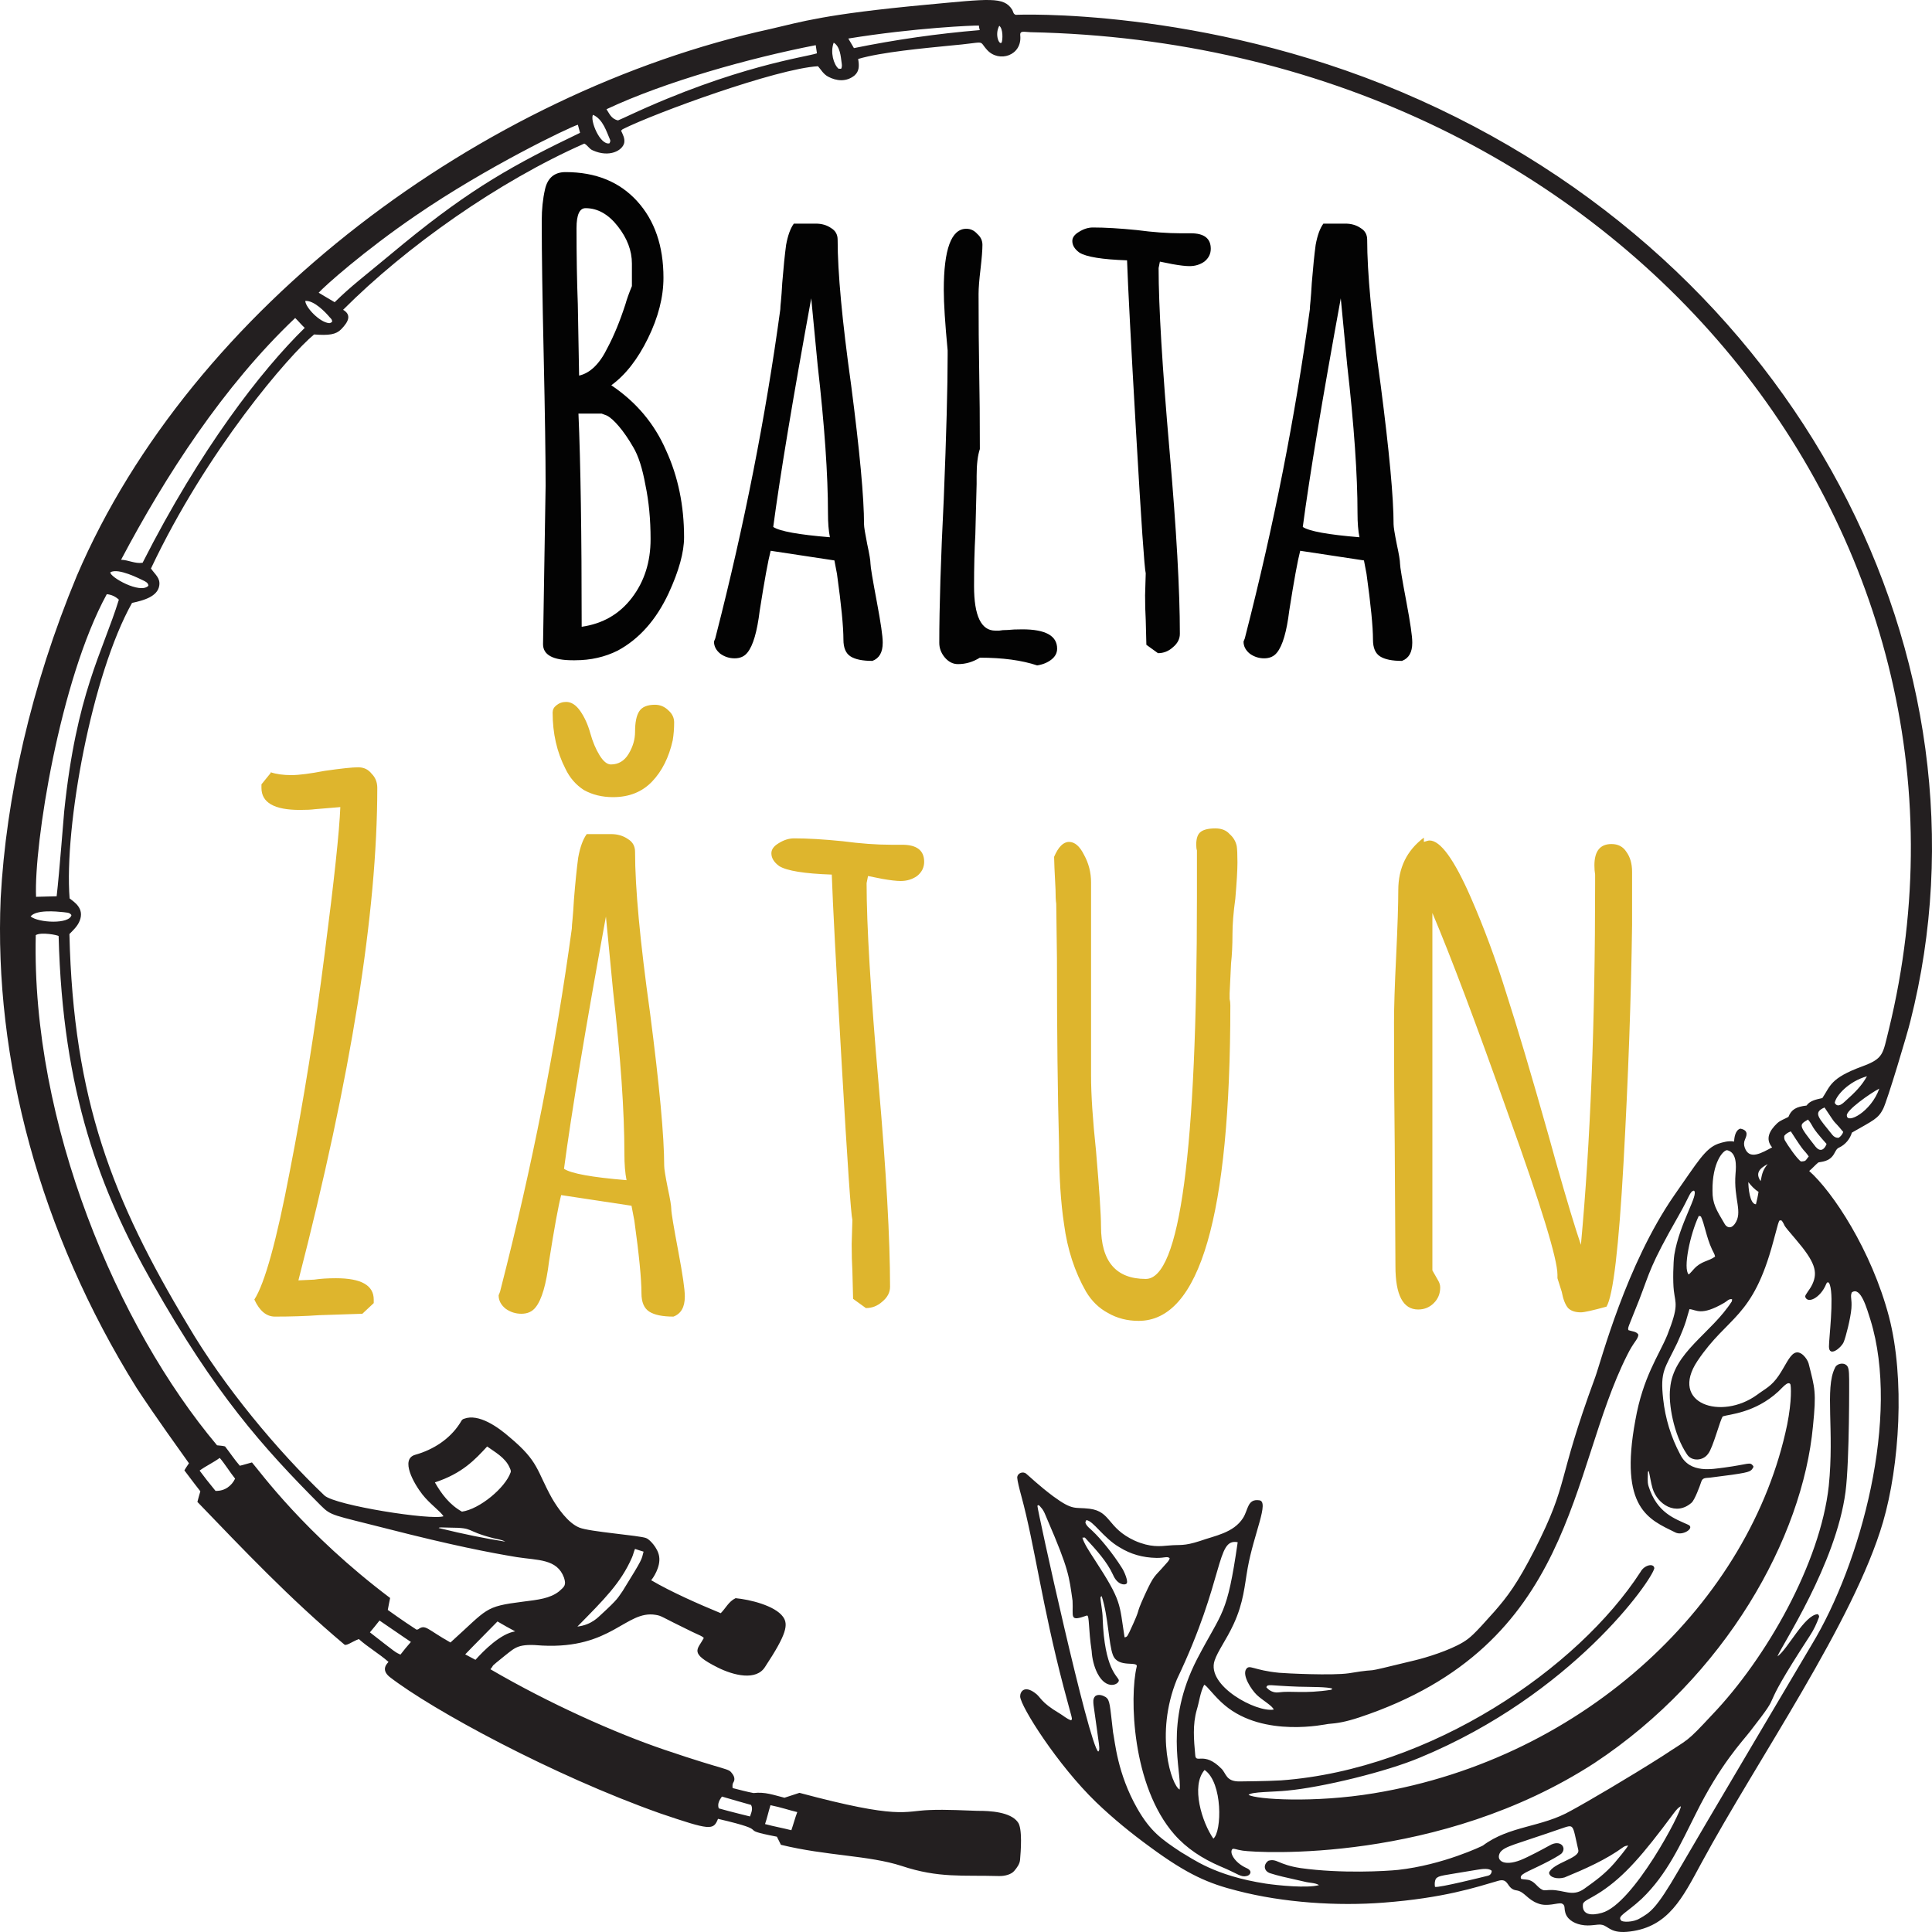 <svg width="174" height="174" viewBox="0 0 174 174" fill="none" xmlns="http://www.w3.org/2000/svg">
<path d="M24.763 118.576C23.995 118.576 23.377 118.064 22.907 117.04C23.846 115.589 24.913 111.728 26.107 105.456C27.345 99.141 28.39 92.613 29.243 85.872C30.097 79.259 30.566 74.864 30.651 72.688L28.347 72.88C28.049 72.923 27.601 72.944 27.003 72.944C24.699 72.944 23.547 72.283 23.547 70.96V70.64L24.379 69.616V69.552C24.891 69.723 25.51 69.808 26.235 69.808C26.918 69.808 27.921 69.68 29.243 69.424C30.737 69.211 31.739 69.104 32.251 69.104C32.763 69.104 33.169 69.296 33.467 69.68C33.809 70.021 33.979 70.448 33.979 70.96C33.979 82.181 31.611 96.965 26.875 115.312L28.283 115.248C28.838 115.163 29.499 115.12 30.267 115.12C32.529 115.12 33.659 115.76 33.659 117.04V117.36L32.635 118.32L28.731 118.448C27.537 118.533 26.214 118.576 24.763 118.576ZM60.651 118.576C59.669 118.576 58.944 118.427 58.475 118.128C58.005 117.829 57.771 117.275 57.771 116.464C57.771 115.184 57.557 113.008 57.131 109.936L56.875 108.592L50.539 107.632C50.283 108.613 49.92 110.597 49.451 113.584C49.195 115.675 48.789 117.061 48.235 117.744C47.936 118.128 47.509 118.32 46.955 118.32C46.443 118.32 45.973 118.171 45.547 117.872C45.12 117.531 44.907 117.125 44.907 116.656L45.035 116.336L45.099 116.08C47.915 105.115 50.048 94.299 51.499 83.632C51.499 83.461 51.52 83.184 51.563 82.8C51.605 82.373 51.648 81.776 51.691 81.008C51.819 79.429 51.947 78.171 52.075 77.232C52.245 76.293 52.501 75.589 52.843 75.12H55.019C55.616 75.12 56.128 75.269 56.555 75.568C56.981 75.824 57.195 76.208 57.195 76.72C57.195 79.963 57.643 84.784 58.539 91.184C59.392 97.755 59.819 102.363 59.819 105.008C59.819 105.264 59.925 105.925 60.139 106.992C60.352 107.973 60.459 108.613 60.459 108.912C60.459 109.211 60.672 110.491 61.099 112.752C61.483 114.8 61.675 116.123 61.675 116.72V116.784C61.675 117.723 61.333 118.32 60.651 118.576ZM56.427 106.288C56.299 105.648 56.235 104.859 56.235 103.92C56.235 100.08 55.893 95.173 55.211 89.2L54.571 82.544C52.736 92.571 51.477 100.144 50.795 105.264C51.435 105.691 53.312 106.032 56.427 106.288ZM55.211 71.792C54.229 71.792 53.355 71.579 52.587 71.152C51.861 70.683 51.307 70.043 50.923 69.232C50.155 67.739 49.771 66.053 49.771 64.176C49.771 63.92 49.877 63.707 50.091 63.536C50.347 63.323 50.645 63.216 50.987 63.216C51.456 63.216 51.883 63.493 52.267 64.048C52.651 64.603 52.949 65.264 53.163 66.032C53.376 66.8 53.653 67.461 53.995 68.016C54.336 68.571 54.677 68.848 55.019 68.848C55.701 68.848 56.235 68.528 56.619 67.888C57.003 67.248 57.195 66.587 57.195 65.904C57.195 65.051 57.323 64.432 57.579 64.048C57.835 63.664 58.304 63.472 58.987 63.472C59.456 63.472 59.861 63.643 60.203 63.984C60.544 64.283 60.715 64.645 60.715 65.072C60.715 65.627 60.672 66.16 60.587 66.672C60.245 68.208 59.627 69.445 58.731 70.384C57.835 71.323 56.661 71.792 55.211 71.792ZM76.832 116.976L76.768 114.48C76.725 113.755 76.704 112.944 76.704 112.048L76.768 109.872C76.64 109.403 76.32 104.731 75.808 95.856C75.296 86.981 74.997 81.285 74.912 78.768C72.437 78.683 70.858 78.427 70.176 78C69.706 77.659 69.472 77.275 69.472 76.848C69.472 76.507 69.685 76.208 70.112 75.952C70.581 75.653 71.05 75.504 71.52 75.504C72.714 75.504 74.165 75.589 75.872 75.76C77.493 75.973 78.944 76.08 80.224 76.08H80.736H81.248C82.57 76.08 83.232 76.592 83.232 77.616C83.232 78.128 83.018 78.555 82.592 78.896C82.165 79.195 81.674 79.344 81.12 79.344C80.736 79.344 80.181 79.28 79.456 79.152L78.176 78.896L78.112 79.216L78.048 79.536C78.048 83.333 78.41 89.392 79.136 97.712C79.818 105.52 80.16 111.579 80.16 115.888C80.16 116.4 79.925 116.848 79.456 117.232C79.029 117.616 78.538 117.808 77.984 117.808L76.832 116.976ZM102.551 118.96C101.527 118.96 100.609 118.725 99.799 118.256C98.988 117.829 98.327 117.189 97.815 116.336C96.791 114.544 96.129 112.517 95.831 110.256C95.532 108.293 95.383 105.947 95.383 103.216C95.255 98.608 95.191 92.976 95.191 86.32L95.127 81.392C95.084 81.136 95.063 80.709 95.063 80.112C94.977 78.491 94.935 77.509 94.935 77.168C95.319 76.272 95.767 75.824 96.279 75.824C96.791 75.824 97.239 76.208 97.623 76.976C98.049 77.744 98.263 78.576 98.263 79.472V96.88C98.263 98.587 98.412 100.848 98.711 103.664C99.009 107.163 99.159 109.424 99.159 110.448C99.159 113.605 100.503 115.184 103.191 115.184C106.263 115.184 107.799 103.707 107.799 80.752V77.168V76.592C107.756 76.464 107.735 76.293 107.735 76.08C107.735 75.568 107.841 75.205 108.055 74.992C108.311 74.736 108.78 74.608 109.463 74.608C110.017 74.608 110.444 74.779 110.743 75.12C111.084 75.419 111.297 75.781 111.383 76.208C111.425 76.464 111.447 76.955 111.447 77.68C111.447 78.363 111.383 79.451 111.255 80.944C111.084 82.181 110.999 83.248 110.999 84.144C110.999 85.125 110.956 86 110.871 86.768L110.743 89.456V89.968C110.785 90.139 110.807 90.331 110.807 90.544C110.807 109.488 108.055 118.96 102.551 118.96ZM142.38 118.192C141.868 118.192 141.484 118.064 141.228 117.808C140.972 117.509 140.78 117.019 140.652 116.336L140.268 115.12V114.992V114.8C140.268 113.392 138.796 108.592 135.852 100.4C132.95 92.208 130.668 86.149 129.004 82.224V114.416L129.26 114.864C129.302 114.949 129.388 115.099 129.516 115.312C129.644 115.525 129.708 115.739 129.708 115.952C129.708 116.507 129.516 116.976 129.132 117.36C128.748 117.744 128.278 117.936 127.724 117.936C126.358 117.936 125.676 116.635 125.676 114.032L125.612 103.088C125.569 99.803 125.548 96.133 125.548 92.08C125.548 90.715 125.612 88.731 125.74 86.128C125.868 83.44 125.932 81.456 125.932 80.176C125.932 78.171 126.7 76.592 128.236 75.44V75.824C128.492 75.739 128.662 75.696 128.748 75.696C129.729 75.696 130.966 77.403 132.46 80.816C133.654 83.547 134.721 86.427 135.66 89.456C136.641 92.485 137.921 96.795 139.5 102.384L140.14 104.688C141.121 108.144 141.868 110.619 142.38 112.112C143.233 102.939 143.66 92.101 143.66 79.6V78.768C143.617 78.512 143.596 78.235 143.596 77.936C143.596 76.656 144.108 76.016 145.132 76.016C145.729 76.016 146.177 76.251 146.476 76.72C146.817 77.189 146.988 77.787 146.988 78.512V83.312C146.902 89.883 146.646 97.008 146.22 104.688C145.793 112.368 145.281 116.699 144.684 117.68C143.446 118.021 142.678 118.192 142.38 118.192Z" fill="#DEB52D"/>
<path d="M51.575 59.464C49.797 59.464 48.907 58.981 48.907 58.014L49.023 50.88L49.139 43.746C49.139 41.155 49.081 37.231 48.965 31.972C48.849 26.752 48.791 22.827 48.791 20.198V19.85C48.791 18.845 48.888 17.917 49.081 17.066C49.313 16.022 49.932 15.5 50.937 15.5C53.644 15.5 55.79 16.37 57.375 18.11C58.961 19.85 59.753 22.151 59.753 25.012C59.753 26.752 59.289 28.569 58.361 30.464C57.433 32.359 56.331 33.77 55.055 34.698C57.298 36.206 58.941 38.159 59.985 40.556C61.068 42.915 61.609 45.525 61.609 48.386C61.609 49.739 61.145 51.421 60.217 53.432C59.096 55.829 57.569 57.55 55.635 58.594C54.475 59.174 53.199 59.464 51.807 59.464H51.575ZM52.155 33.828C53.16 33.596 54.011 32.765 54.707 31.334C55.287 30.251 55.828 28.937 56.331 27.39C56.447 26.965 56.641 26.423 56.911 25.766V23.736C56.911 22.576 56.486 21.455 55.635 20.372C54.785 19.289 53.818 18.748 52.735 18.748C52.194 18.748 51.923 19.347 51.923 20.546C51.923 23.098 51.962 25.379 52.039 27.39L52.155 33.828ZM52.387 56.448C54.282 56.177 55.79 55.307 56.911 53.838C58.032 52.369 58.593 50.609 58.593 48.56C58.593 46.781 58.438 45.157 58.129 43.688C57.858 42.18 57.491 41.039 57.027 40.266C56.602 39.531 56.176 38.913 55.751 38.41C55.326 37.907 54.959 37.579 54.649 37.424L54.185 37.25H52.097C52.291 41.697 52.387 48.096 52.387 56.448ZM78.571 59.522C77.682 59.522 77.025 59.387 76.599 59.116C76.174 58.845 75.961 58.343 75.961 57.608C75.961 56.448 75.768 54.476 75.381 51.692L75.149 50.474L69.407 49.604C69.175 50.493 68.847 52.291 68.421 54.998C68.189 56.893 67.822 58.149 67.319 58.768C67.049 59.116 66.662 59.29 66.159 59.29C65.695 59.29 65.27 59.155 64.883 58.884C64.497 58.575 64.303 58.207 64.303 57.782L64.419 57.492L64.477 57.26C67.029 47.323 68.963 37.521 70.277 27.854C70.277 27.699 70.297 27.448 70.335 27.1C70.374 26.713 70.413 26.172 70.451 25.476C70.567 24.045 70.683 22.905 70.799 22.054C70.954 21.203 71.186 20.565 71.495 20.14H73.467C74.009 20.14 74.473 20.275 74.859 20.546C75.246 20.778 75.439 21.126 75.439 21.59C75.439 24.529 75.845 28.898 76.657 34.698C77.431 40.653 77.817 44.829 77.817 47.226C77.817 47.458 77.914 48.057 78.107 49.024C78.301 49.913 78.397 50.493 78.397 50.764C78.397 51.035 78.591 52.195 78.977 54.244C79.325 56.1 79.499 57.299 79.499 57.84V57.898C79.499 58.749 79.19 59.29 78.571 59.522ZM74.743 48.386C74.627 47.806 74.569 47.091 74.569 46.24C74.569 42.76 74.26 38.313 73.641 32.9L73.061 26.868C71.399 35.955 70.258 42.818 69.639 47.458C70.219 47.845 71.921 48.154 74.743 48.386ZM93.409 59.928C92.017 59.464 90.297 59.232 88.248 59.232C87.629 59.619 86.972 59.812 86.275 59.812C85.811 59.812 85.406 59.599 85.058 59.174C84.748 58.787 84.594 58.362 84.594 57.898C84.594 54.65 84.729 50.319 84.999 44.906C85.231 39.145 85.347 34.833 85.347 31.972V31.566C85.115 29.13 84.999 27.313 84.999 26.114C84.999 22.441 85.676 20.604 87.029 20.604C87.416 20.604 87.745 20.759 88.016 21.068C88.325 21.339 88.48 21.667 88.48 22.054C88.48 22.518 88.421 23.253 88.305 24.258C88.189 25.225 88.132 25.959 88.132 26.462C88.132 29.053 88.151 31.392 88.189 33.48C88.228 35.529 88.248 37.849 88.248 40.44C88.054 41.02 87.957 41.832 87.957 42.876V43.572L87.841 48.154C87.764 49.507 87.725 51.054 87.725 52.794C87.725 55.462 88.364 56.796 89.639 56.796C89.717 56.796 89.833 56.796 89.987 56.796C90.181 56.757 90.432 56.738 90.742 56.738C91.09 56.699 91.534 56.68 92.076 56.68C94.163 56.68 95.207 57.26 95.207 58.42C95.207 58.807 95.034 59.135 94.686 59.406C94.338 59.677 93.912 59.851 93.409 59.928ZM103.245 58.072L103.187 55.81C103.148 55.153 103.129 54.418 103.129 53.606L103.187 51.634C103.071 51.209 102.781 46.975 102.317 38.932C101.853 30.889 101.582 25.727 101.505 23.446C99.262 23.369 97.832 23.137 97.213 22.75C96.788 22.441 96.575 22.093 96.575 21.706C96.575 21.397 96.768 21.126 97.155 20.894C97.58 20.623 98.006 20.488 98.431 20.488C99.514 20.488 100.828 20.565 102.375 20.72C103.844 20.913 105.159 21.01 106.319 21.01H106.783H107.247C108.446 21.01 109.045 21.474 109.045 22.402C109.045 22.866 108.852 23.253 108.465 23.562C108.078 23.833 107.634 23.968 107.131 23.968C106.783 23.968 106.28 23.91 105.623 23.794L104.463 23.562L104.405 23.852L104.347 24.142C104.347 27.583 104.676 33.074 105.333 40.614C105.952 47.69 106.261 53.181 106.261 57.086C106.261 57.55 106.048 57.956 105.623 58.304C105.236 58.652 104.792 58.826 104.289 58.826L103.245 58.072ZM126.263 59.522C125.373 59.522 124.716 59.387 124.291 59.116C123.865 58.845 123.653 58.343 123.653 57.608C123.653 56.448 123.459 54.476 123.073 51.692L122.841 50.474L117.099 49.604C116.867 50.493 116.538 52.291 116.113 54.998C115.881 56.893 115.513 58.149 115.011 58.768C114.74 59.116 114.353 59.29 113.851 59.29C113.387 59.29 112.961 59.155 112.575 58.884C112.188 58.575 111.995 58.207 111.995 57.782L112.111 57.492L112.169 57.26C114.721 47.323 116.654 37.521 117.969 27.854C117.969 27.699 117.988 27.448 118.027 27.1C118.065 26.713 118.104 26.172 118.143 25.476C118.259 24.045 118.375 22.905 118.491 22.054C118.645 21.203 118.877 20.565 119.187 20.14H121.159C121.7 20.14 122.164 20.275 122.551 20.546C122.937 20.778 123.131 21.126 123.131 21.59C123.131 24.529 123.537 28.898 124.349 34.698C125.122 40.653 125.509 44.829 125.509 47.226C125.509 47.458 125.605 48.057 125.799 49.024C125.992 49.913 126.089 50.493 126.089 50.764C126.089 51.035 126.282 52.195 126.669 54.244C127.017 56.1 127.191 57.299 127.191 57.84V57.898C127.191 58.749 126.881 59.29 126.263 59.522ZM122.435 48.386C122.319 47.806 122.261 47.091 122.261 46.24C122.261 42.76 121.951 38.313 121.333 32.9L120.753 26.868C119.09 35.955 117.949 42.818 117.331 47.458C117.911 47.845 119.612 48.154 122.435 48.386Z" fill="#030303"/>
<path d="M12.299 124.992C12.779 125.723 13.804 127.3 17.018 131.785C16.88 132 16.727 132.2 16.607 132.427C17.029 133.006 18.078 134.352 18.044 134.309C17.951 134.625 17.859 134.941 17.778 135.265C21.911 139.555 26.061 143.941 30.99 148.089C31.155 148.29 31.657 147.877 32.314 147.616C33.148 148.361 34.151 148.936 34.99 149.674C34.892 149.804 34.264 150.338 35.077 151.017C38.919 153.995 49.773 159.887 59.46 163.318C63.984 164.853 64.248 164.858 64.665 163.809C69.943 165.039 65.974 164.648 69.968 165.417C70.084 165.66 70.217 165.902 70.33 166.146C74.445 167.153 78.243 167.088 81.215 168.054C84.549 169.162 86.688 168.866 89.952 168.96C90.502 168.975 91.072 168.815 91.338 168.505C91.6 168.201 91.833 167.872 91.867 167.519C91.929 166.796 92.11 164.632 91.657 164.093C91.003 163.2 89.207 163.076 88.022 163.088C87.088 163.065 85.234 162.948 83.692 163.017C81.374 163.099 81.068 163.892 72 161.467C71.55 161.614 71.1 161.761 70.651 161.908C69.677 161.665 68.905 161.362 67.864 161.486C67.376 161.399 66.461 161.162 65.981 161.037C65.965 160.861 65.949 160.675 66.051 160.522C66.213 160.279 66.137 159.999 65.974 159.773C65.552 159.189 65.793 159.608 59.835 157.584C55.415 156.083 49.459 153.426 44.168 150.336C44.629 149.785 43.95 150.346 45.514 149.077C46.441 148.353 46.685 148.009 48.825 148.203C55.094 148.527 56.376 144.997 59.045 145.437C59.646 145.538 59.411 145.55 62.372 146.981C63.034 147.297 63.245 147.35 63.387 147.523C62.817 148.582 62.021 148.865 64.641 150.181C66.073 150.894 68.116 151.406 68.91 150.114C70.853 147.173 71.016 146.299 70.52 145.612C69.788 144.598 67.52 144.054 66.248 143.935C65.617 144.24 65.36 144.843 64.912 145.287C62.965 144.485 60.436 143.372 58.644 142.316C58.774 142.186 59.524 141.131 59.364 140.176C59.248 139.393 58.468 138.607 58.189 138.522C57.602 138.283 53.085 137.958 52.174 137.577C51.157 137.164 50.241 135.838 49.716 134.943C48.318 132.434 48.551 131.651 45.904 129.443C44.879 128.542 43.115 127.276 41.795 127.776C41.562 127.835 41.513 128.074 41.389 128.233C40.506 129.583 39.066 130.555 37.386 131.024C36.025 131.421 37.272 133.612 38.042 134.595C38.71 135.446 39.642 136.087 39.944 136.557C38.852 136.942 30.209 135.583 29.224 134.69C24.978 130.65 20.16 124.864 16.934 119.375C10.141 108.074 6.603 99.047 6.252 84.123C6.567 83.796 6.978 83.436 7.179 82.92C7.619 81.803 6.68 81.239 6.269 80.912C5.766 74.451 8.265 60.766 11.891 54.3C12.933 54.079 14.176 53.731 14.34 52.762C14.459 52.06 13.994 51.775 13.595 51.202C18.636 40.526 26.068 31.948 28.288 30.122C29.609 30.221 30.251 30.137 30.724 29.658C31.423 28.941 31.658 28.354 30.901 27.901C36.602 22.19 44.9 16.339 52.623 12.932C52.941 13.09 53.049 13.405 53.391 13.544C54.886 14.214 56.06 13.56 56.218 12.87C56.293 12.462 56.091 12.112 55.934 11.766C55.97 11.733 56.04 11.669 56.076 11.638C59.005 10.17 69.96 6.176 73.669 5.965C73.954 6.286 74.145 6.665 74.577 6.901C75.305 7.295 76.217 7.407 76.963 6.793C77.381 6.423 77.399 5.949 77.285 5.311C79.368 4.688 83.296 4.337 85.466 4.117C89.036 3.812 88.037 3.55 88.905 4.502C89.967 5.669 92.072 5.019 91.886 3.181C91.839 2.717 92.281 2.889 92.811 2.9C145.475 3.984 181.089 47.802 170.103 92.763C169.558 94.918 169.676 95.32 167.718 96.041C164.807 97.109 164.851 97.819 164.125 98.894C163.607 99.013 163.008 99.115 162.701 99.568C161.792 99.673 161.334 99.909 161.069 100.591C160.729 100.778 160.349 100.896 160.063 101.158C159.341 101.841 158.971 102.59 159.602 103.335C158.714 103.8 157.548 104.54 157.136 103.358C157.053 103.13 157.048 102.879 157.145 102.658C157.233 102.412 157.601 101.814 156.743 101.648C156.289 101.766 156.185 102.454 156.18 102.812C155.687 102.721 155.185 102.862 154.734 103.011C153.563 103.442 152.889 104.655 150.799 107.632C146.435 113.932 144.211 122.545 143.662 124.049C140.104 133.711 141.382 133.331 138.214 139.577C136.627 142.671 135.77 143.777 134.615 145.108C132.684 147.288 132.378 147.521 131.766 147.903C130.52 148.652 128.456 149.285 127.443 149.528C121.642 150.939 124.999 150.113 121.489 150.696C120.007 150.918 115.752 150.707 115.204 150.654C112.862 150.427 112.526 149.86 112.225 150.336C111.868 150.904 112.698 152.175 113.192 152.65C113.72 153.15 114.617 153.635 114.711 153.968C113.164 154.247 108.624 151.829 109.389 149.554C109.676 148.688 110.436 147.711 111.096 146.286C112.017 144.294 112.082 142.812 112.369 141.218C112.927 138.108 114.344 135.217 113.409 135.12C112.34 134.968 112.425 135.97 111.956 136.707C111.091 138.07 109.385 138.311 108.072 138.785C106.565 139.269 106.346 139.093 105.273 139.191C104.48 139.261 103.61 139.379 102.197 138.757C99.69 137.6 100.091 136.136 98.128 135.88C96.756 135.714 96.667 136.088 94.849 134.755C93.571 133.8 92.665 132.92 92.426 132.73C92.144 132.487 91.628 132.652 91.612 133.076C91.633 133.391 91.798 134.055 91.992 134.766C93.181 139.146 93.851 144.55 95.784 151.919C96.601 155.025 96.626 154.793 96.452 154.931C96.066 154.797 95.787 154.529 95.453 154.33C93.625 153.248 93.793 152.873 93.195 152.457C92.246 151.764 91.869 152.364 91.878 152.789C91.911 153.685 95.259 158.97 98.715 162.307C100.25 163.783 101.889 165.114 103.568 166.338C106.981 168.852 108.854 169.636 111.452 170.292C115.587 171.364 120.451 171.679 124.614 171.355C130.032 170.939 132.934 169.971 134.898 169.4C135.946 169.074 135.642 170.133 136.584 170.252C137.291 170.357 137.545 171.07 138.497 171.42C139.346 171.77 140.294 171.335 140.648 171.432C140.988 171.548 140.874 171.892 140.949 172.135C141.055 172.782 141.658 173.199 142.385 173.348C143.249 173.528 143.868 173.251 144.289 173.356C144.885 173.48 145.069 174.185 146.815 173.954C150.278 173.517 151.54 170.912 153.215 167.821C158.267 158.471 166.963 146.052 169.588 137.082C171.079 131.978 171.574 124.166 170.131 118.606C168.549 112.58 165.039 107.318 162.939 105.462C163.229 105.226 163.467 104.937 163.758 104.697C164 104.614 164.786 104.667 165.203 103.877C165.319 103.685 165.4 103.447 165.633 103.354C166.222 103.075 166.623 102.557 166.785 102.006C168.738 100.889 169.149 100.753 169.595 99.875C169.962 99.172 171.79 93.065 172.045 91.999C180.256 59.706 162.15 23.524 126.237 8.291C108.159 0.625 91.444 1.324 91.491 1.337C91.24 1.27 91.267 1.048 91.158 0.874C90.401 -0.326 89.106 -0.099 83.454 0.423C74.166 1.289 72.198 1.966 69.38 2.612C43.423 8.301 17.253 27.707 6.916 51.866C2.78 61.813 0.547 71.848 0.061 80.891C-0.56 95.368 3.553 110.961 12.299 124.992ZM69.392 162.58C70.365 162.775 71.087 163.035 71.804 163.201C71.6 163.739 71.458 164.292 71.271 164.834C70.486 164.634 69.682 164.49 68.901 164.279C69.093 163.72 69.213 163.142 69.392 162.58ZM65.017 161.802C65.408 161.925 67.594 162.542 67.642 162.555C67.837 162.923 67.654 163.263 67.546 163.594C67.499 163.582 65.761 163.16 64.732 162.866C64.59 162.464 64.791 162.115 65.017 161.802ZM56.914 140.279C57.029 140.026 57.078 139.752 57.19 139.498C57.444 139.59 57.704 139.661 57.961 139.745C57.754 140.52 57.944 140.27 56.081 143.282C55.642 143.891 55.723 143.958 54.15 145.399C53.932 145.581 53.305 146.343 52.002 146.492C54.4 144.053 55.911 142.571 56.914 140.279ZM160.699 102.291C160.846 102.106 161.054 101.975 161.287 101.897C162.699 104.101 162.358 103.377 162.899 104.15C162.585 104.523 162.699 104.579 162.201 104.606C161.842 104.381 160.983 103.111 160.759 102.718C160.685 102.585 160.678 102.434 160.699 102.291ZM159.202 104.839C158.789 105.345 158.703 105.641 158.568 106.373C158.092 105.694 158.415 105.249 159.202 104.839ZM158.376 107.339C158.322 107.715 158.232 108.086 158.144 108.46C157.58 108.447 157.458 106.926 157.459 106.46C157.716 106.79 158.005 107.11 158.376 107.339ZM155.546 103.587C156.422 103.79 156.373 104.95 156.305 105.711C156.114 108.003 157.012 109.167 156.229 110.242C156.124 110.365 156.003 110.507 155.821 110.528C155.609 110.554 155.423 110.406 155.335 110.244C154.563 108.945 154.224 108.398 154.231 107.251C154.198 104.695 155.188 103.585 155.546 103.587ZM153.001 109.5C153.047 109.515 153.141 109.544 153.188 109.558C153.511 110.213 153.674 111.415 154.173 112.49C154.269 112.716 154.424 112.929 154.466 113.172C153.853 113.62 153.232 113.55 152.558 114.29C152.406 114.457 152.263 114.634 152.09 114.782C151.556 114.281 152.22 111.125 153.001 109.5ZM114.046 151.948C114.217 151.636 114.218 151.813 116.941 151.906C117.954 151.937 119.632 151.91 119.999 152.089C119.971 152.114 119.914 152.163 119.886 152.187C117.373 152.565 116.369 152.255 115.141 152.419C114.673 152.479 114.267 152.234 114.046 151.948ZM110.303 153.577C113.839 156.551 119.457 155.272 119.604 155.265C120.475 155.199 121.19 155.076 122.404 154.679C141.941 148.19 141.266 132.517 146.545 122.046C147.156 120.804 147.509 120.668 147.557 120.205C147.39 119.904 146.97 119.911 146.669 119.801C146.563 119.592 146.628 119.604 147.635 117.052C148.619 114.505 148.563 114.067 151.173 109.495C152.187 107.726 152.18 107.309 152.556 107.23C153.037 107.551 151.265 110.137 150.794 113.003C150.693 113.669 150.652 115.43 150.75 116.242C150.896 117.464 151.213 117.561 150.162 120.236C149.392 122.1 147.974 123.993 147.282 127.916C145.807 135.888 148.52 136.845 150.894 138.02C151.581 138.355 152.686 137.587 152.032 137.318C150.807 136.763 149.233 136.255 148.47 133.844C148.344 133.439 148.413 132.984 148.415 132.552C148.433 132.536 148.471 132.502 148.49 132.485C148.611 132.955 148.674 133.521 148.835 134.052C149.271 135.483 150.945 136.572 152.345 135.338C152.633 135.093 153.115 133.773 153.204 133.492C153.326 133.083 153.545 133.121 154.031 133.076C157.379 132.665 157.517 132.573 157.747 132.378C157.829 132.266 157.986 132.112 157.881 132.007C157.584 131.633 157.521 131.873 155.285 132.173C154.249 132.292 152.198 132.76 151.317 130.979C150.488 129.423 149.981 127.746 149.79 126.017C149.502 123.455 149.933 123.292 151.053 120.953C151.935 118.997 151.901 118.672 152.157 117.905C152.789 117.945 153.173 118.566 155.289 117.335C155.518 117.211 155.701 116.947 155.994 117.012C155.989 117.071 155.984 117.132 155.978 117.196C154.122 120.1 150.685 121.783 150.415 125.046C150.247 126.392 150.725 129.198 151.935 130.985C152.336 131.617 153.37 131.6 153.837 130.929C154.288 130.385 154.94 127.758 155.167 127.558C155.719 127.371 158.046 127.265 160.159 125.323C160.578 124.928 161.016 124.367 161.24 124.655C161.307 124.799 161.392 126.114 160.958 128.3C157.67 144.161 142.879 158.349 123.738 161.506C118.334 162.4 113.13 162.058 112.451 161.65C112.693 161.361 114.688 161.395 115.916 161.266C119.062 160.977 124.866 159.568 127.897 158.286C141.592 152.611 148.746 142.37 148.993 141.239C148.951 140.746 148.077 140.946 147.746 141.574C142.126 150.249 128.89 159.349 115.386 160.344C113.886 160.428 112.173 160.426 111.672 160.439C110.379 160.467 110.45 159.696 109.978 159.264C108.41 157.688 107.691 158.9 107.644 158.049C107.523 156.708 107.396 155.332 107.787 153.981C108.016 153.232 108.084 152.456 108.447 151.739C108.654 151.74 109.361 152.796 110.303 153.577ZM109.277 165.589C108.255 164.132 107.233 160.833 108.488 159.408C110.137 160.538 110.048 164.983 109.277 165.589ZM111.469 138.897C110.505 145.579 110.116 145 107.811 149.422C104.827 155.212 106.436 159.465 106.24 161.169C105.529 160.833 103.969 156.222 105.995 151.243C110.343 142.132 109.493 138.506 111.469 138.897ZM97.706 138.476C98.784 139.645 99.69 140.634 100.241 141.83C100.624 142.729 101.274 142.771 101.432 142.643C101.688 142.513 101.233 141.476 101.025 141.185C100.226 139.905 99.109 138.56 98.433 137.922C98.205 137.681 97.899 137.499 97.77 137.185C97.722 137.086 97.806 136.995 97.832 136.908C98.446 136.928 99.377 138.526 100.844 139.363C101.814 139.964 102.904 140.287 104.158 140.308C104.903 140.321 105.123 140.133 105.343 140.336C105.296 140.582 105.08 140.743 104.925 140.935C103.951 142.064 103.965 141.759 103.103 143.635C102.098 145.848 102.956 144.335 101.703 147.016C101.589 147.181 101.561 147.451 101.281 147.459C100.792 144.374 101.066 144.269 98.587 140.467C98.052 139.651 97.622 138.985 97.481 138.484C97.558 138.475 97.633 138.472 97.706 138.476ZM134.008 168.932C133.671 169.016 129.596 170.035 129.238 169.937C129.201 169.701 129.193 169.445 129.326 169.192C129.624 168.892 129.814 168.941 133.106 168.383C133.557 168.309 134.098 168.249 134.349 168.487C134.34 168.638 134.291 168.86 134.008 168.932ZM139.629 170.217C139.402 170.208 139.121 170.285 138.935 170.209C138.457 169.992 138.303 169.55 137.801 169.354C137.579 169.258 137.257 169.282 137.004 169.221C136.77 168.808 137.496 168.625 139.018 167.857C139.725 167.508 140.405 167.118 140.611 166.953C141.152 166.427 140.549 165.609 139.539 166.217C138.906 166.567 137.639 167.245 136.948 167.522C135.381 168.133 134.667 167.525 135.124 166.806C135.562 166.261 136.367 166.156 140.545 164.707C141.807 164.289 141.592 164.196 142.147 166.624C142.296 167.369 139.84 167.775 139.512 168.659C139.549 169.112 140.304 169.269 140.913 169.084C142.759 168.321 144.632 167.495 146.202 166.351C146.334 166.253 146.492 166.232 146.636 166.208C146.518 166.461 145.583 167.581 145.394 167.796C144.501 168.811 143.694 169.379 142.684 170.104C141.603 170.874 140.875 170.193 139.629 170.217ZM144.266 172.276C143.299 172.554 142.454 172.454 142.564 171.492C142.626 171.18 143.121 171.067 144.201 170.365C146.287 168.98 147.942 167.079 150.695 163.366C151.014 162.941 151.144 162.805 151.377 162.674C151.487 163.111 147.09 171.513 144.266 172.276ZM163.227 115.658C162.995 116.17 162.562 116.588 162.578 116.785C162.804 117.481 163.976 116.848 164.455 115.676C164.547 115.44 164.692 115.388 164.804 115.723C165.182 116.886 164.71 120.605 164.72 121.278C164.724 122.254 165.804 121.415 166.041 120.882C166.231 120.454 166.669 118.725 166.741 117.842C166.807 116.967 166.614 116.781 166.777 116.398C167.587 115.808 168.153 117.93 168.453 118.858C171.151 127.56 167.621 140.783 163.159 148.136C163.132 148.179 152.97 165.332 151.157 168.48C149.146 171.961 148.602 172.247 147.691 172.771C147.072 173.154 146.092 173.115 146.011 172.969C145.609 172.567 146.471 172.297 147.861 171.005C150.168 168.789 151.371 166.038 152.72 163.366C154.929 158.894 156.917 156.842 157.597 155.958C161.056 151.522 157.832 155.251 163.004 147.315C163.361 146.774 163.616 146.214 163.815 145.664C163.875 145.529 163.777 145.452 163.719 145.373C162.516 145.425 161.01 148.541 160.08 149.179C160.455 148.204 165.342 140.892 166.21 134.372C166.586 131.491 166.537 124.014 166.539 124.251C166.533 123.332 166.473 123.081 166.262 122.926C165.994 122.711 165.404 122.795 165.25 123.218C164.342 125.043 165.217 128.808 164.702 133.837C163.943 140.755 159.097 149.318 154.184 154.452C151.794 157.019 152.18 156.526 149.693 158.18C146.735 160.063 142.897 162.314 141.488 163.073C138.823 164.596 135.977 164.406 133.555 166.212C133.508 166.249 129.969 167.958 125.912 168.407C124.827 168.519 120.809 168.757 117.143 168.245C115.089 167.93 115.016 167.354 114.232 167.584C113.746 167.936 113.823 168.524 114.4 168.71C115.207 168.962 115.567 169.033 117.495 169.469C117.928 169.584 118.456 169.56 118.794 169.778C117.718 170.073 115.064 169.801 114.008 169.644C109.343 168.93 107.38 167.376 106.367 166.809C104.589 165.634 103.603 164.933 102.426 162.878C100.621 159.71 100.421 156.841 100.244 156.02C99.951 153.514 99.97 153.13 99.589 152.847C99.333 152.693 98.938 152.547 98.649 152.749C98.404 152.992 98.465 153.315 98.492 153.599C99.021 157.487 99.102 157.534 98.911 157.752C98.069 157.152 93.42 135.968 93.431 135.619C93.519 135.465 93.662 135.65 93.725 135.736C94.037 136.051 94.161 136.49 94.34 136.889C96.278 141.375 96.282 141.968 96.597 144.165C96.68 145.631 96.247 146.082 97.902 145.493C98.123 145.516 98.016 146.728 98.318 148.698C98.354 149.359 98.532 150.113 98.84 150.707C99.656 152.284 100.808 151.697 100.763 151.315C100.657 150.941 99.474 150.337 99.309 145.779C99.317 145.143 99.078 144.09 99.114 143.838C99.14 143.815 99.192 143.771 99.218 143.748C99.821 145.575 99.844 148.07 100.234 149.06C100.696 150.277 102.539 149.538 102.372 150.112C101.72 152.817 101.934 160.845 105.768 165.216C106.874 166.475 108.273 167.386 109.906 168.089C111.558 168.776 111.738 169.094 112.29 168.954C112.571 168.905 112.885 168.5 112.238 168.231C111.163 167.738 110.678 166.802 111.006 166.52C111.183 166.465 111.257 166.569 111.93 166.674C113.328 166.877 129.62 167.839 143.591 158.788C155.421 150.973 162.348 138.48 163.28 128.442C163.592 125.342 163.459 125.066 162.886 122.793C162.769 122.375 162.152 121.531 161.582 121.882C161.134 122.14 160.782 123.012 160.21 123.867C159.527 124.878 158.971 125.071 158.248 125.617C155.03 127.96 150.307 126.42 152.88 122.564C155.627 118.476 157.836 118.806 159.704 111.826C160.184 110.031 160.17 110.055 160.286 109.9C160.332 109.908 160.425 109.924 160.471 109.932C160.93 110.62 160.315 109.97 161.733 111.623C163.459 113.642 163.742 114.545 163.227 115.658ZM163.528 103.292C161.969 101.293 161.992 101.335 162.834 100.831C163.093 101.132 163.135 101.276 163.303 101.545C163.468 101.814 163.771 102.209 164.506 103.029C164.29 103.59 163.918 103.747 163.528 103.292ZM165.604 102.466C165.378 102.499 165.173 102.386 165.04 102.225C163.825 100.684 163.217 100.224 164.32 99.742C165.616 101.683 164.866 100.564 166.005 101.943C165.936 102.156 165.792 102.337 165.604 102.466ZM166.18 99.18C166.024 99.32 165.512 99.85 165.24 99.323C165.353 98.669 166.482 97.403 168.144 96.93C167.675 97.779 167.079 98.375 166.18 99.18ZM166.332 100.477C166.216 100.03 168.458 98.445 169.253 98.044C168.505 100.15 166.351 101.243 166.332 100.477ZM89.997 2.32C90.353 2.594 90.309 3.576 90.212 3.826C90.006 4.109 89.555 3.134 89.997 2.32ZM88.16 2.303C88.174 2.44 88.197 2.577 88.239 2.712C84.421 3.03 80.63 3.573 76.907 4.333C76.743 4.044 76.575 3.757 76.401 3.471C82.376 2.5 87.809 2.277 88.16 2.303ZM75.084 3.844C75.667 4.18 75.722 5.121 75.786 5.562C75.81 5.769 75.874 5.983 75.753 6.194C75.674 6.191 75.596 6.189 75.52 6.188C75.075 5.803 74.761 4.701 75.084 3.844ZM73.467 4.068C73.499 4.313 73.539 4.557 73.576 4.802C72.585 5.145 66.263 5.924 56.625 10.407C56.453 10.488 55.841 10.773 55.661 10.843C55.047 10.713 54.88 10.221 54.621 9.837C59.92 7.344 67.588 5.211 73.467 4.068ZM53.402 10.338C54.318 10.738 54.627 11.88 54.943 12.583C54.995 12.683 54.948 12.8 54.886 12.91C54.043 13.094 53.123 10.853 53.402 10.338ZM19.409 134.271C18.6 133.268 18.565 133.236 17.976 132.444C18.549 132.023 19.216 131.725 19.788 131.302C20.213 131.784 20.701 132.579 21.174 133.171C20.863 133.819 20.245 134.302 19.409 134.271ZM36.065 149.018C35.597 148.804 35.708 148.879 33.315 147.013C33.612 146.665 33.897 146.308 34.179 145.948C34.364 146.064 36.735 147.708 37.007 147.875C36.678 148.245 36.366 148.629 36.065 149.018ZM42.822 149.487C42.508 149.334 42.21 149.151 41.898 148.995C42.854 147.998 43.844 147.025 44.804 146.032C45.328 146.341 45.86 146.64 46.399 146.925C45.087 147.124 43.565 148.657 42.822 149.487ZM39.167 133.507C41.64 132.699 42.787 131.452 43.874 130.274C44.508 130.739 45.509 131.262 45.895 132.17C45.956 132.31 46.044 132.465 45.986 132.609C45.507 133.996 43.187 135.922 41.604 136.142C40.495 135.52 39.772 134.565 39.167 133.507ZM40.483 137.581C42.809 137.594 41.777 137.844 44.421 138.529C44.785 138.626 45.168 138.652 45.504 138.843C43.591 138.535 41.926 138.208 39.508 137.615C39.595 137.53 39.715 137.569 40.483 137.581ZM13.745 115.58C19.387 125.534 23.613 130.293 28.886 135.583C29.852 136.55 29.936 136.416 34.795 137.661C40.736 139.184 44.124 139.837 46.536 140.236C48.436 140.535 50.171 140.38 50.794 142.085C51.02 142.774 50.826 142.899 50.351 143.321C49.533 143.966 48.469 144.076 47.089 144.251C43.576 144.696 43.973 144.864 40.569 147.926C38.442 146.732 38.32 146.247 37.653 146.744C37.618 146.751 37.548 146.764 37.514 146.771C37.141 146.531 36.186 145.9 34.925 144.994C35.001 144.637 35.051 144.271 35.136 143.918C27.428 138.107 23.426 132.549 22.693 131.709C22.324 131.8 21.972 131.924 21.6 132.009C21.116 131.454 20.719 130.842 20.267 130.267C20.024 130.198 19.787 130.2 19.548 130.167C10.566 119.478 2.821 101.179 3.221 84.22C3.699 83.918 5.222 84.215 5.28 84.306C5.638 98.338 8.994 107.199 13.745 115.58ZM37.457 19.403C43.869 15.006 51.235 11.486 52.043 11.234C52.106 11.477 52.18 11.718 52.242 11.962C46.327 14.799 42.473 16.936 36.398 21.902C32.419 25.214 31.788 25.618 30.14 27.217C29.66 26.931 29.175 26.653 28.7 26.363C29.213 25.785 32.758 22.612 37.457 19.403ZM29.703 28.584C29.815 28.693 29.942 28.812 29.901 29.003C29.816 29.043 29.723 29.119 29.639 29.101C28.801 29.039 27.522 27.701 27.493 27.104C28.265 27.031 29.305 28.104 29.703 28.584ZM26.585 28.639C26.884 28.925 27.138 29.25 27.445 29.529C23.505 33.388 18.044 40.438 12.842 50.685C12.146 50.786 11.573 50.431 10.904 50.415C14.896 42.863 20.122 34.77 26.585 28.639ZM9.94 51.541C10.659 51.126 12.569 52.123 12.925 52.288C13.114 52.386 13.348 52.483 13.367 52.752C12.631 53.544 9.838 51.936 9.94 51.541ZM9.616 53.515C10.037 53.549 10.409 53.729 10.705 54.009C9.241 58.747 6.884 62.414 5.782 73.071C5.716 73.716 5.357 78.519 5.102 80.72C4.484 80.744 3.865 80.743 3.247 80.769C3.051 76.096 5.373 61.278 9.616 53.515ZM5.716 82.151C5.962 82.2 6.26 82.148 6.433 82.416C6.261 83.248 3.482 83.124 2.755 82.536C3.253 81.912 5.051 82.081 5.716 82.151Z" fill="#231F20"/>
</svg>
